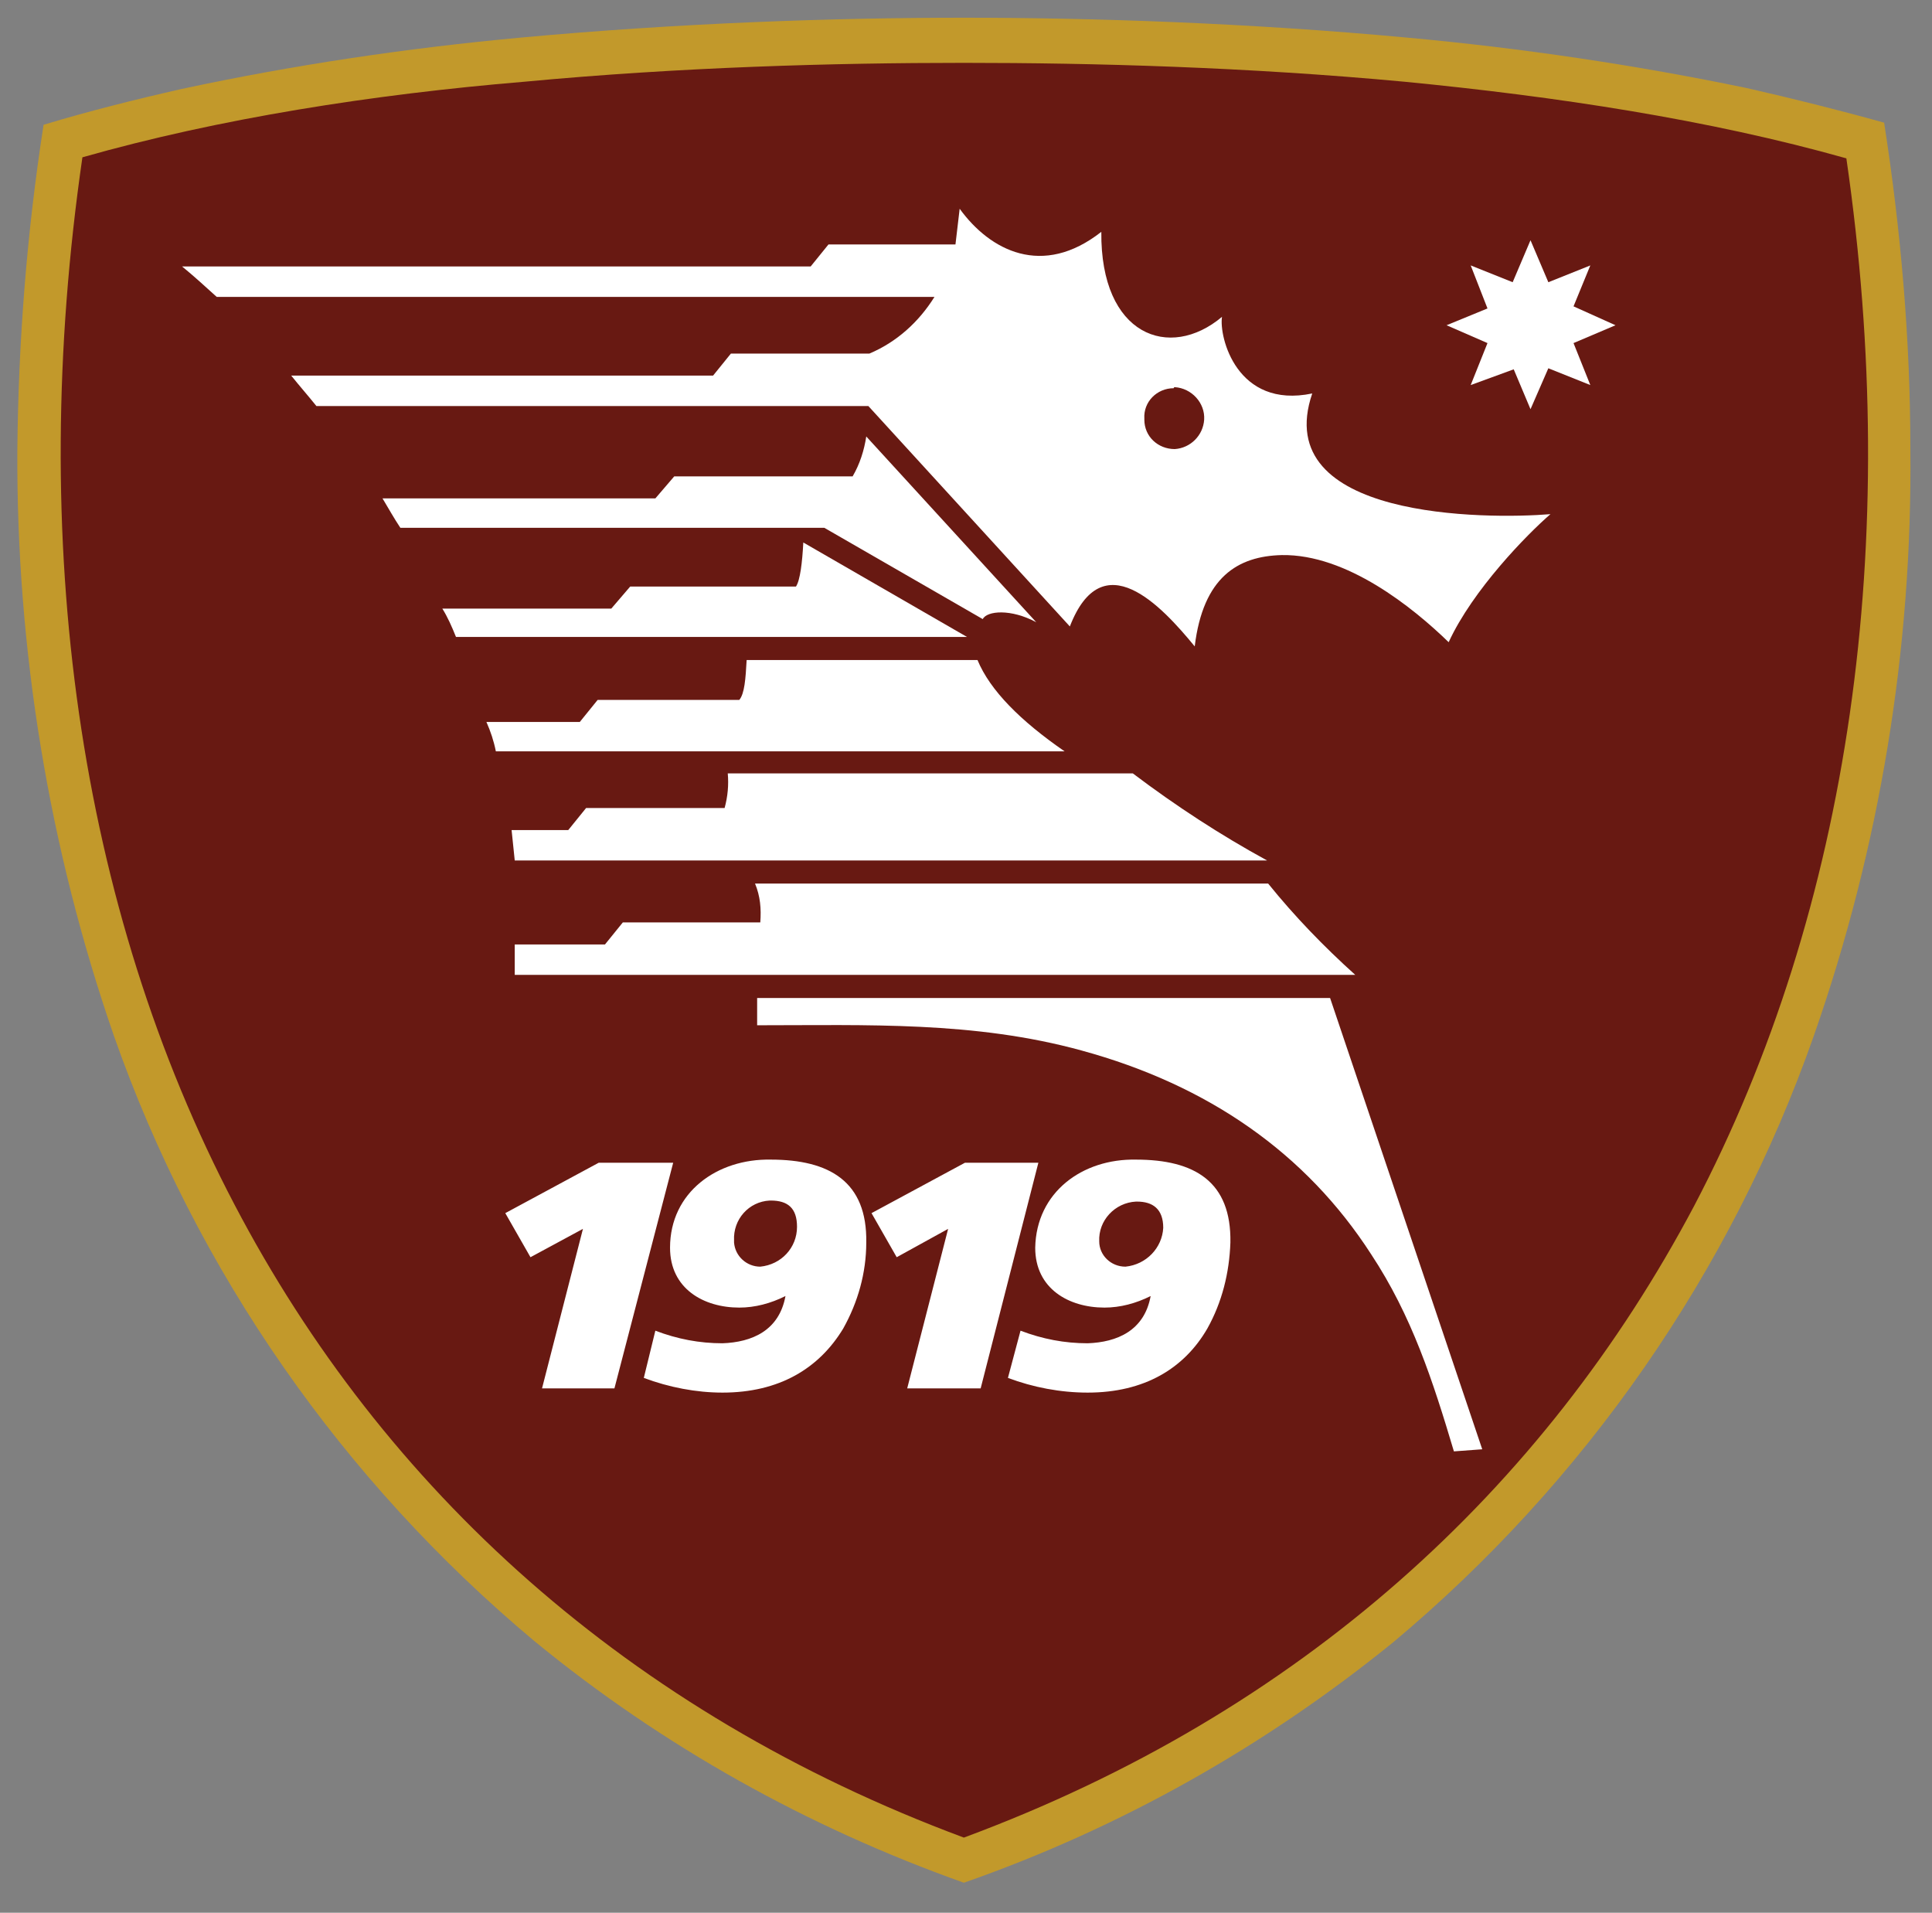 <svg xmlns="http://www.w3.org/2000/svg" width="776.225px" height="768.362px" x="0px" y="0px" style="enable-background:new 0 0 336 235.2" viewBox="0 0 776.225 768.362"><rect x="0" y="0" width="776.225" height="768.362" fill="#808080" stroke="none"/><path fill="none" d="M0 0h776.225v768.362H0z" style="fill:#280605;fill-opacity:0;pointer-events:none"/><path d="M163 206.8c-14.9-5.3-28.7-13-40.9-23-18.3-15.3-32.2-35.2-40.1-57.7-6.2-17.9-9.3-36.8-9.2-55.8.1-10.4.9-20.7 2.5-31 4.3-1.3 8.7-2.4 13.1-3.4 10.7-2.3 21.5-3.9 32.3-4.9 15.2-1.4 29.9-1.9 42.3-1.9 12.4 0 27.2.5 42.3 1.9 10.9 1 21.7 2.6 32.3 4.8 4.4 1 8.8 2.1 13.1 3.3 1.6 10.3 2.5 20.7 2.5 31.1.2 19-2.9 37.9-9.2 55.9-7.9 22.5-21.8 42.5-40.1 57.8-12.2 9.9-26 17.7-40.9 22.9z" class="st0" style="fill:#c2992b" transform="matrix(4.216 0 0 4.216 -299.955 -115.565)"/><path d="M163 202.5c32.1-11.9 55.3-33.2 69.6-60.2 14.9-28.4 19.8-63.3 14.5-99.8-13.1-3.7-27.7-5.9-42.1-7.3-15-1.4-29.6-1.8-42-1.8-12.4 0-27 .4-41.9 1.8-14.4 1.2-29.1 3.5-42.1 7.2-5.3 36.6-.4 71.4 14.5 99.8 14.2 27.1 37.5 48.4 69.5 60.3z" class="st1" style="fill:#681912" transform="matrix(4.216 0 0 4.216 -299.955 -115.565)"/><path d="m218.7 62.5-1.7 3.9-1.6-3.8-4.1 1.5 1.6-4-3.9-1.7 3.9-1.6-1.6-4.1 4 1.6 1.7-4 1.7 4 4-1.6-1.6 3.9 4 1.8-4 1.7 1.6 4ZM121.7 147.2l-2.4-4.2 8.9-4.8h7.1l-5.6 21.5h-6.9l3.9-15.2ZM135 146.3c0 3.9 3.2 5.7 6.6 5.7 1.5 0 3-.4 4.4-1.1-.6 3.3-3.2 4.4-6 4.5-2.2 0-4.3-.4-6.4-1.2l-1.1 4.5c2.4.9 5 1.4 7.5 1.4 5.4 0 9.2-2.3 11.5-6.1 1.4-2.5 2.2-5.3 2.2-8.2.1-5.8-3.5-7.9-9.1-7.9-5.1-.1-9.6 3.1-9.6 8.4zm8.6 1.8c-1.3 0-2.4-1-2.5-2.3v-.2c-.1-2 1.4-3.7 3.4-3.8h.1c1.6 0 2.5.7 2.5 2.5 0 2-1.5 3.6-3.5 3.8zM169.8 146.3c0 3.9 3.2 5.7 6.6 5.7 1.5 0 3-.4 4.4-1.1-.6 3.3-3.2 4.4-6 4.5-2.2 0-4.3-.4-6.4-1.2l-1.2 4.5c2.4.9 5 1.4 7.6 1.4 5.4 0 9.2-2.3 11.4-6.1 1.4-2.5 2.1-5.3 2.2-8.2.1-5.8-3.4-7.9-9-7.9-5.1-.1-9.5 3.1-9.6 8.4zm8.6 1.8c-1.4 0-2.5-1.1-2.5-2.4-.1-2 1.5-3.7 3.5-3.8h.1c1.5 0 2.5.7 2.5 2.5-.1 1.9-1.6 3.5-3.6 3.7zM161.5 144.5l-3.9 15.2h7l5.5-21.5h-7l-8.9 4.8 2.4 4.2Z" class="st2" style="fill:#fff" transform="matrix(4.216 0 0 4.216 -299.955 -115.565)"/><path d="M143.3 125.1v-2.6h54.6l14.5 43-2.7.2c-2-6.7-4-12.9-7.9-18.8-6.2-9.6-15.5-16.1-27.6-19.4-10.2-2.8-20.4-2.4-30.9-2.4zM91.8 55.7h68.4c-1.5 2.4-3.6 4.3-6.2 5.4h-13.2l-1.7 2.1H98.9c.8 1 1.6 1.9 2.4 2.9h52.6l19.2 21c3.1-8 8.7-2 11.9 1.9.8-6.6 4.1-8.6 8.3-8.7 6.2-.1 12.5 5 15.9 8.3 2.3-5 7.5-10.3 9.7-12.2-6.1.5-26.8.5-22.7-11.5-7.2 1.5-8.9-5.4-8.6-7.3-5 4.2-11.6 1.8-11.5-8.1-5.6 4.4-10.6 1.8-13.5-2.2l-.4 3.4h-12.1l-1.7 2.1H88.5c1.1.9 2.2 1.9 3.3 2.9zm91.3 8.6c1.6.1 2.9 1.5 2.8 3.1-.1 1.5-1.3 2.7-2.8 2.8-1.6 0-2.9-1.2-2.9-2.8v-.1c-.1-1.6 1.2-2.9 2.8-2.9 0-.1.1-.1.1-.1z" class="st2" style="fill:#fff" transform="matrix(4.216 0 0 4.216 -299.955 -115.565)"/><path d="M109.3 77.7h40.4l15.1 8.7c.4-.8 2.7-1 5.1.3L153.7 69c-.2 1.3-.6 2.6-1.3 3.8h-17l-1.8 2.1h-26c.6 1 1.1 1.9 1.7 2.8z" class="st2" style="fill:#fff" transform="matrix(4.216 0 0 4.216 -299.955 -115.565)"/><path d="M114.6 88.1h48.7l-15.6-9c-.1 1.9-.3 3.6-.7 4.2h-15.8l-1.8 2.1h-16.1c.5.8.9 1.7 1.3 2.7zM118.4 99h54.2c-4.2-2.9-7.1-5.8-8.3-8.7h-22c-.1 1.8-.2 3.2-.7 3.8h-13.5l-1.7 2.1h-8.9c.4.9.7 1.8.9 2.8zM120.2 109.4h71.7c-4.4-2.4-8.7-5.2-12.8-8.3h-38.6c.1 1.1 0 2.2-.3 3.3H127l-1.7 2.1h-5.4c.1.9.2 2 .3 2.9zM120.2 120.3h80.1c-3-2.7-5.8-5.6-8.3-8.7h-48.9c.5 1.2.6 2.4.5 3.7h-13.1l-1.7 2.1h-8.6z" class="st2" style="fill:#fff" transform="matrix(4.216 0 0 4.216 -299.955 -115.565)"/><path d="M-9.798-11.1h200v200h-200v-200Z" class="st3" style="fill:none" transform="matrix(4.216 0 0 4.216 6.984 7.13)"/></svg>